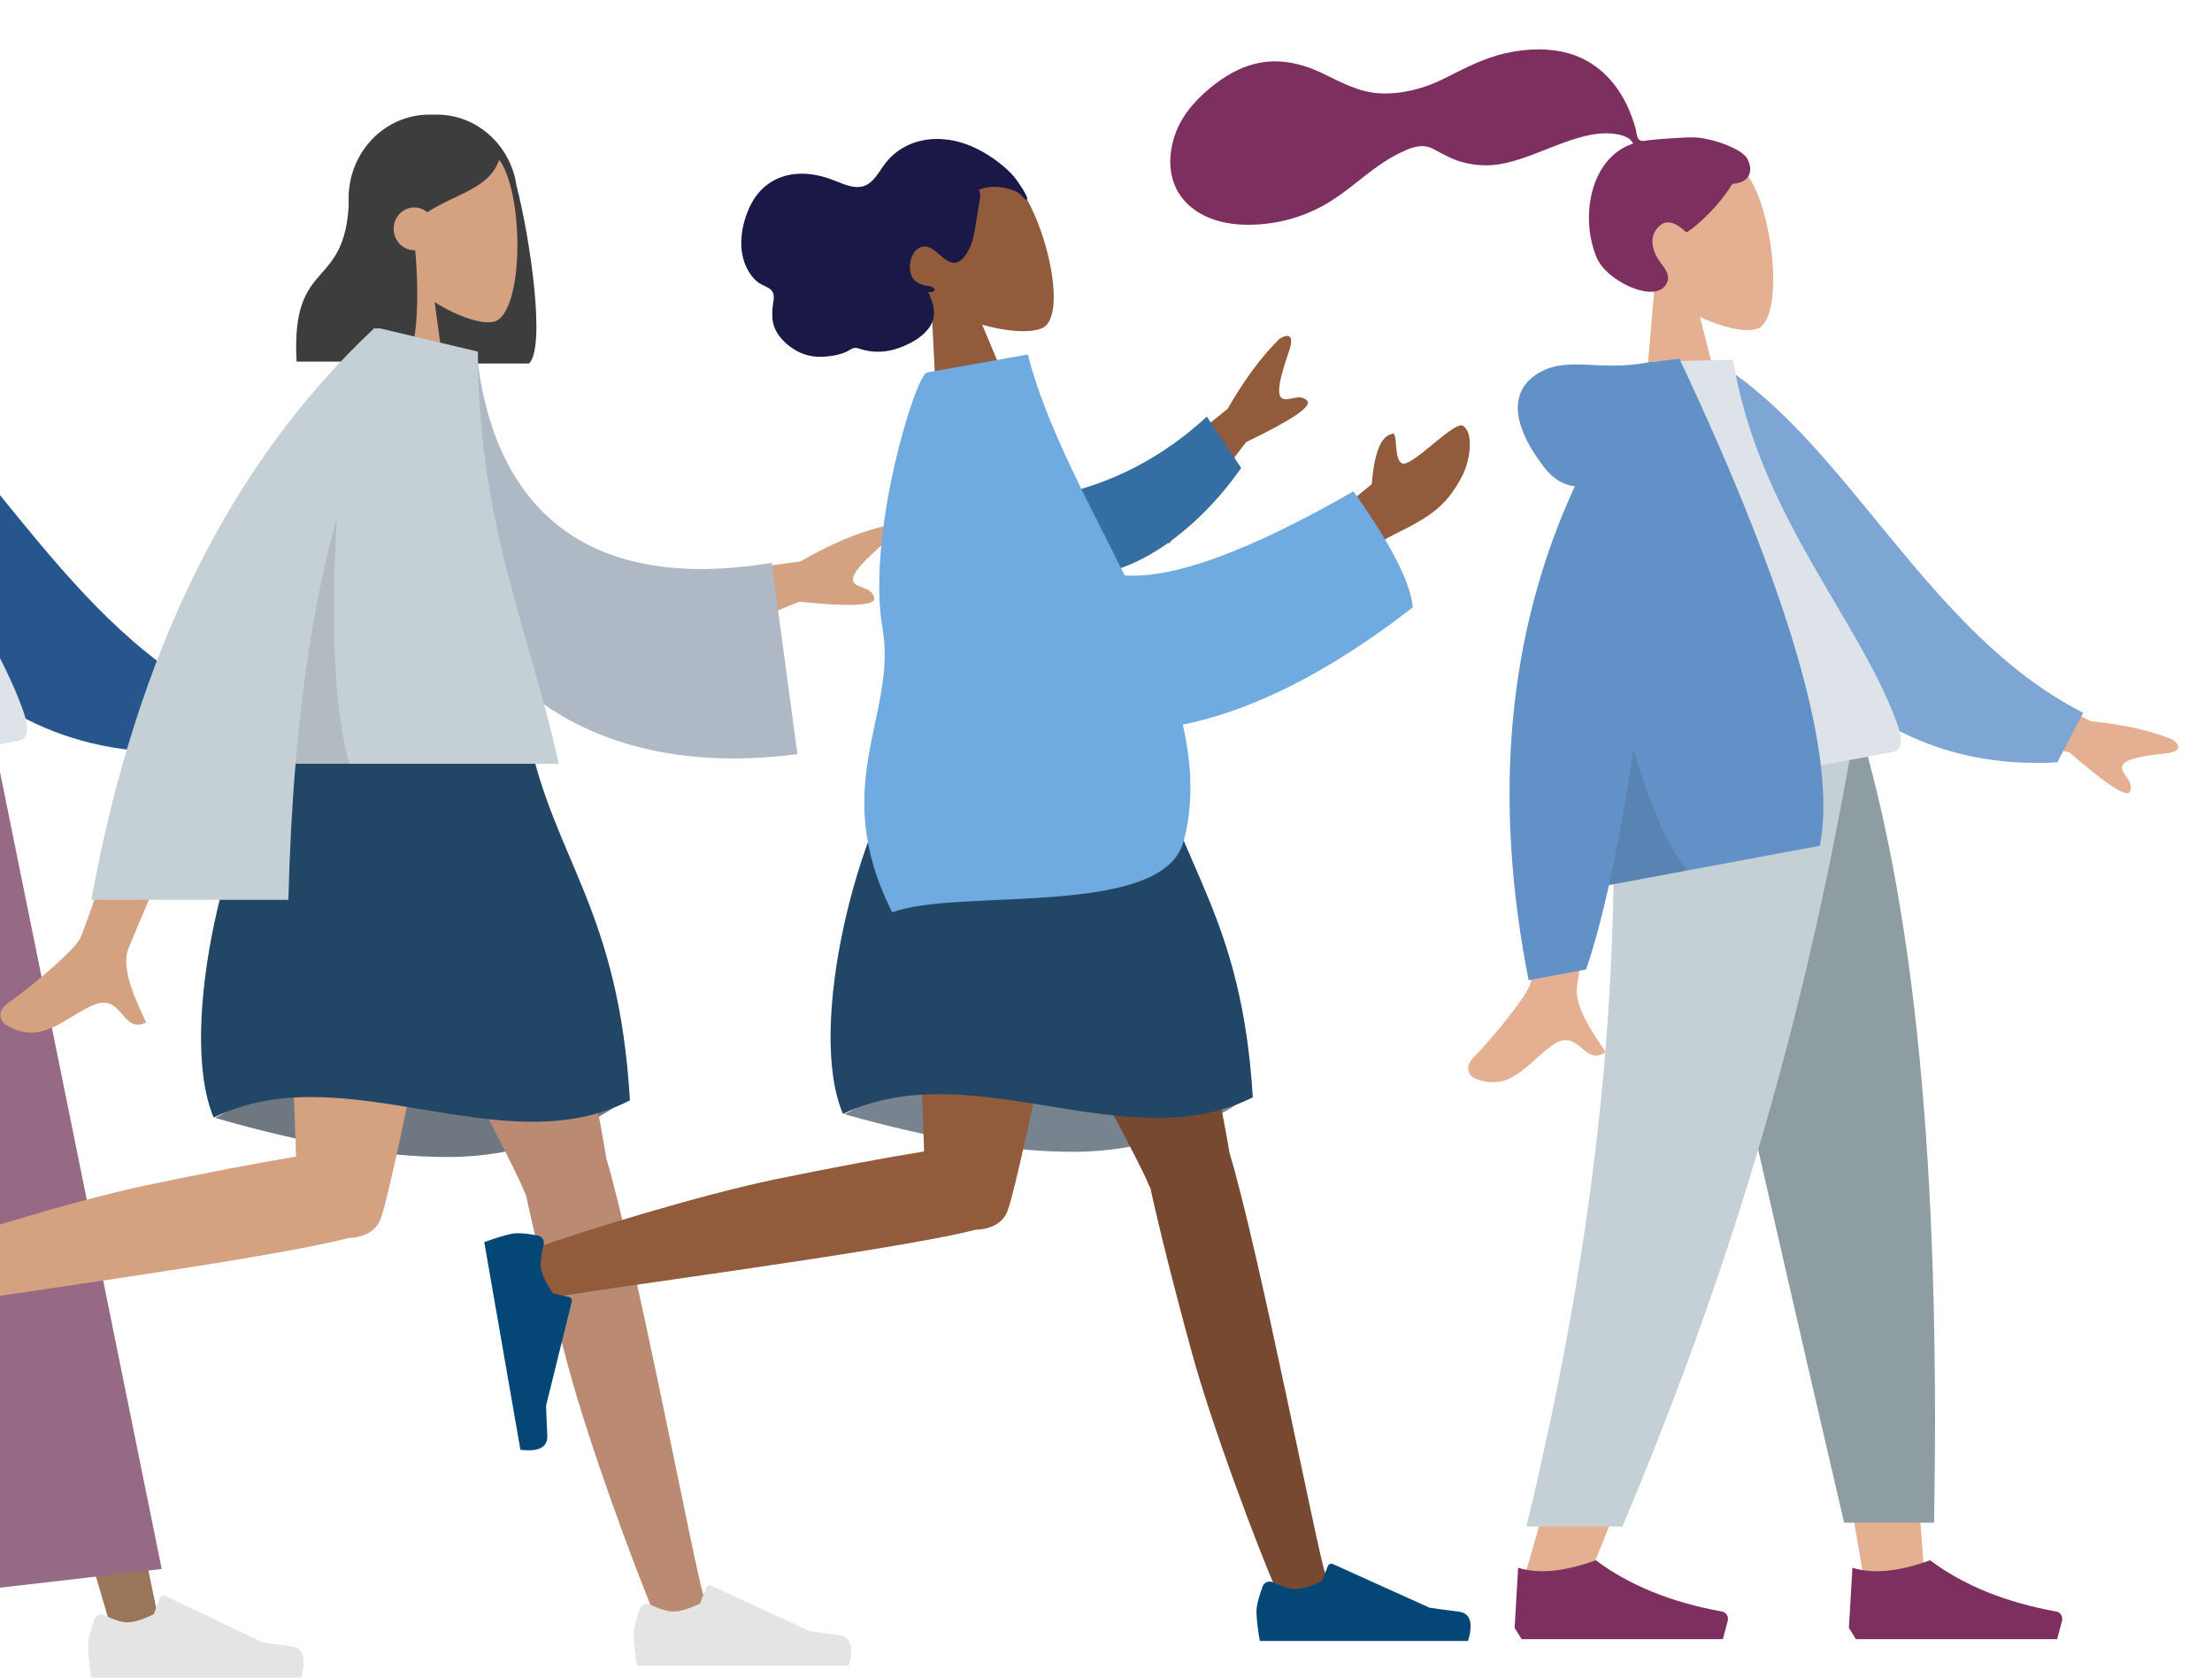 <svg width="637" height="483" viewBox="0 0 637 483" fill="none" xmlns="http://www.w3.org/2000/svg">
<path fill-rule="evenodd" clip-rule="evenodd" d="M-54.874 210.23L-2.358 351.918L32.865 471.703H46.773L-7.075 210.23L-54.874 210.23Z" fill="#997659"/>
<path fill-rule="evenodd" clip-rule="evenodd" d="M27.169 466.285C25.972 469.705 25.373 472.264 25.373 473.961C25.373 476.026 25.695 479.039 26.338 483C28.576 483 48.692 483 86.687 483C88.255 477.452 87.35 474.457 83.971 474.014C80.592 473.572 77.785 473.173 75.55 472.816L47.501 459.435C46.961 459.178 46.328 459.437 46.088 460.015C46.084 460.024 46.08 460.034 46.076 460.044L44.273 464.725C41.145 466.286 38.603 467.067 36.648 467.067C35.059 467.067 32.864 466.381 30.065 465.007C28.991 464.48 27.72 464.985 27.228 466.135C27.206 466.184 27.187 466.234 27.169 466.285Z" fill="#E4E4E4"/>
<path fill-rule="evenodd" clip-rule="evenodd" d="M-19.565 459.365L46.565 451.715L-2.445 210.23H-61.675L-19.565 459.365Z" fill="#966A84"/>
<path fill-rule="evenodd" clip-rule="evenodd" d="M27.033 183.958L64.975 203.898C74.523 204.797 82.676 206.619 89.435 209.364C91.111 210.493 93.325 213.002 87.252 213.642C81.179 214.282 74.818 215.246 74.35 217.578C73.882 219.911 77.937 221.829 76.749 225.081C75.958 227.249 69.885 223.333 58.532 213.335L22.825 204.918L27.033 183.958ZM-101.871 209.216L-79.836 205.153C-85.731 254.455 -88.985 280.638 -89.597 283.703C-90.975 290.597 -84.201 299.423 -81.127 304.273C-87.749 309.053 -89.073 296.227 -97.398 302.429C-104.997 308.089 -110.068 316.704 -120.663 312.227C-121.966 311.676 -123.733 309.012 -120.995 306.152C-114.175 299.029 -104.635 287.013 -103.663 283.467C-102.337 278.632 -101.74 253.881 -101.871 209.216Z" fill="#B28B67"/>
<path fill-rule="evenodd" clip-rule="evenodd" d="M-55.505 99.02L-46.668 95.636C-7.737 120.355 15.993 177.477 62.647 201.306L54.842 216.352C-18.609 220.439 -48.435 150.93 -55.505 99.02Z" fill="#27568E"/>
<path fill-rule="evenodd" clip-rule="evenodd" d="M-75.135 228.443C-38.6 221.55 -11.726 216.479 5.487 213.231C9.171 212.536 7.544 207.002 6.54 204.245C-5.042 172.416 -34.894 141.384 -42.631 94.426L-66.526 94.931C-80.333 131.501 -80.302 173.313 -75.135 228.443Z" fill="#DDE3E9"/>
<path fill-rule="evenodd" clip-rule="evenodd" d="M148.744 53.47C152.467 67.685 157.318 99.639 152.368 104.651H121.048C121.045 104.594 121.042 104.536 121.039 104.479C109.43 103.148 100.402 92.949 100.402 80.564V57.062C100.402 43.773 110.798 33 123.622 33H125.782C137.427 33 147.071 41.885 148.744 53.47Z" fill="#3D3D3D"/>
<path fill-rule="evenodd" clip-rule="evenodd" d="M112.565 76.077C107.588 70.023 104.22 62.605 104.783 54.292C106.405 30.342 138.578 35.611 144.836 47.699C151.094 59.787 150.35 90.45 142.262 92.61C139.037 93.472 132.165 91.361 125.172 86.993L129.561 119.175H103.642L112.565 76.077Z" fill="#D4A181"/>
<path fill-rule="evenodd" clip-rule="evenodd" d="M119.572 72.031C120.766 85.324 120.287 100.505 116.728 104.108H85.409C83.664 72.689 100.529 84.856 100.529 55.274C101.58 54.21 102.574 53.156 103.557 52.247L103.522 51.377C108.945 39.872 115.826 34.119 124.163 34.119C136.669 34.119 140.617 40.15 143.978 45.27C141.465 54.206 131.711 55.531 123.045 61.102C122.023 60.242 120.721 59.726 119.302 59.726C116.021 59.726 113.362 62.482 113.362 65.881C113.362 69.281 116.021 72.037 119.302 72.037C119.392 72.037 119.482 72.035 119.572 72.031Z" fill="#3D3D3D"/>
<path fill-rule="evenodd" clip-rule="evenodd" d="M61.963 321.842C87.871 329.352 110.224 333.106 129.021 333.106C147.819 333.106 165.278 327.324 181.401 315.76C156.047 308.052 135.168 304.198 118.762 304.198C102.356 304.198 83.423 310.079 61.963 321.842Z" fill="#6F7880"/>
<path fill-rule="evenodd" clip-rule="evenodd" d="M151.45 343.93C151.2 343.541 150.989 343.118 150.821 342.659C147.358 333.168 91.888 230.784 86.362 212.066H148.814C153.015 226.298 171.926 315.61 174.588 333.429C182.985 361.537 200.274 452.568 202.481 458.875C204.803 465.509 191.739 472.42 188.257 464.264C182.718 451.286 169.52 415.378 163.643 393.453C158.133 372.898 153.647 354.406 151.45 343.93Z" fill="#BA8B72"/>
<path fill-rule="evenodd" clip-rule="evenodd" d="M100.355 356.43C74.995 363.072 -17.766 375.08 -24.132 376.964C-30.68 378.901 -36.422 364.914 -28.328 361.884C-15.448 357.063 20.039 345.924 41.555 341.378C58.861 337.722 74.654 334.738 85.256 332.991C84.358 302.128 80.252 228.062 82.943 212.066H138.201C135.62 227.406 113.804 339.334 109.75 350.538C108.463 354.538 104.623 356.305 100.355 356.43Z" fill="#D4A181"/>
<path fill-rule="evenodd" clip-rule="evenodd" d="M184.293 463.208C183.085 466.55 182.48 469.051 182.48 470.71C182.48 472.729 182.805 475.674 183.454 479.545C185.713 479.545 206.017 479.545 244.367 479.545C245.95 474.123 245.036 471.195 241.626 470.762C238.215 470.33 235.382 469.94 233.126 469.591L204.815 456.512C204.27 456.26 203.631 456.514 203.388 457.078C203.384 457.088 203.38 457.098 203.376 457.107L201.556 461.682C198.399 463.209 195.834 463.972 193.86 463.972C192.256 463.972 190.041 463.301 187.216 461.958C186.131 461.443 184.849 461.936 184.352 463.06C184.331 463.109 184.311 463.158 184.293 463.208Z" fill="#E4E4E4"/>
<path fill-rule="evenodd" clip-rule="evenodd" d="M83.122 212.066C107.473 204.846 130.512 204.846 152.241 212.066C159.801 247.809 178.171 261.995 181.401 316.796C144.682 335.703 99.322 303.311 61.523 321.749C50.723 295.959 65.843 233.85 83.122 212.066Z" fill="#224666"/>
<path fill-rule="evenodd" clip-rule="evenodd" d="M187.881 167.647L230.522 161.62C239.052 156.703 246.899 153.375 254.063 151.634C256.079 151.573 259.286 152.333 254.508 156.46C249.731 160.588 244.883 165.154 245.734 167.357C246.585 169.56 251.029 168.74 251.765 172.128C252.255 174.387 245.044 174.754 230.131 173.229L195.531 187.444L187.881 167.647ZM53.93 177.875L77.579 177.967C51.647 238.439 38.126 270.102 37.015 272.954C34.516 279.372 39.805 289.147 42.066 294.399C34.701 297.815 35.485 285.166 26.194 289.645C17.713 293.734 11.262 301.143 1.464 294.877C0.259 294.107 -1.061 291.207 2.128 288.941C10.075 283.294 21.526 273.412 23.073 270.159C25.183 265.724 35.468 234.962 53.93 177.875Z" fill="#D4A181"/>
<path fill-rule="evenodd" clip-rule="evenodd" d="M118.707 100.15L137.223 101.428C141.784 144.181 166.623 171.186 222.236 162.044L229.625 217.1C177.646 224.062 132.06 202.497 122.717 144.108C120.299 128.994 118.389 113.264 118.707 100.15Z" fill="#AFB9C5"/>
<path fill-rule="evenodd" clip-rule="evenodd" d="M109.572 94.572L137.626 101.23C137.626 151.233 152.997 183.136 160.881 219.9H85.113C84.046 232.603 83.39 245.66 83.049 259.07H26.316C39.172 188.187 66.307 133.348 107.719 94.554H109.557L109.572 94.572Z" fill="#C5CFD6"/>
<path fill-rule="evenodd" clip-rule="evenodd" d="M97.067 148.564C95.115 179.723 96.263 203.501 100.513 219.9H85.113C87.228 194.734 90.958 170.956 97.067 148.564Z" fill="black" fill-opacity="0.1"/>
<path fill-rule="evenodd" clip-rule="evenodd" d="M268.161 86.571C261.941 82.232 256.914 76.21 255.405 68.343C251.059 45.676 282.948 42.272 291.871 51.887C300.794 61.502 307.626 90.177 300.466 94.27C297.611 95.902 290.558 95.714 282.833 93.46L294.92 122.223L270.273 128.908L268.161 86.571Z" fill="#915B3C"/>
<path fill-rule="evenodd" clip-rule="evenodd" d="M295.532 56.298C294.903 54.908 293.878 53.454 293.032 52.207C291.942 50.6 290.579 49.255 289.146 48.027C286.448 45.715 283.434 43.783 280.293 42.354C274.556 39.743 267.969 39.126 262.268 41.453C259.389 42.628 256.804 44.561 254.852 47.14C253.088 49.471 251.624 52.594 248.796 53.558C245.719 54.605 242.11 52.587 239.142 51.541C235.797 50.361 232.41 49.759 228.956 50.105C223.17 50.684 218.466 53.992 215.866 59.63C213.098 65.63 212.045 73.614 216.431 79.379C217.247 80.451 218.154 81.295 219.293 81.889C220.338 82.434 221.838 82.909 222.506 84.051C223.215 85.266 222.583 87.252 222.477 88.551C222.326 90.411 222.305 92.326 222.968 94.123C224.058 97.074 226.704 99.456 229.217 100.908C231.774 102.386 234.568 102.873 237.367 102.689C239.235 102.565 241.1 102.271 242.867 101.647C243.744 101.338 244.467 100.872 245.282 100.437C246.073 100.013 246.605 100.112 247.444 100.386C251.343 101.66 255.139 101.532 258.891 100.168C262.057 99.016 265.579 97.209 267.627 94.246C269.9 90.956 268.931 87.531 267.268 84.043C268.097 84.211 270.181 83.89 268.584 82.755C267.952 82.306 266.984 82.315 266.279 82.141C265.459 81.939 264.596 81.623 263.869 81.127C260.933 79.122 261.792 73.189 264.381 71.548C268.227 69.109 270.753 74.854 274.155 75.595C276.111 76.02 277.588 74.313 278.547 72.718C279.831 70.582 280.423 68.052 280.843 65.528C281.19 63.449 281.471 61.36 281.836 59.285C282.007 58.317 282.741 55.51 281.791 54.725C284.632 53.305 288.31 53.661 291.333 54.615C292.583 55.01 293.597 55.544 294.487 56.598C294.677 56.824 295.147 57.521 295.489 57.462C296.126 57.352 295.69 56.647 295.532 56.298Z" fill="#191847"/>
<path fill-rule="evenodd" clip-rule="evenodd" d="M243.188 320.778C268.694 328 290.699 331.611 309.204 331.611C327.709 331.611 344.897 326.05 360.769 314.929C335.81 307.517 315.255 303.81 299.104 303.81C282.953 303.81 264.315 309.466 243.188 320.778Z" fill="#77838E"/>
<path fill-rule="evenodd" clip-rule="evenodd" d="M331.284 342.02C331.038 341.646 330.83 341.239 330.665 340.798C327.256 331.671 272.649 233.209 267.208 215.208H328.689C332.825 228.894 351.442 314.785 354.062 331.922C362.329 358.953 379.349 446.496 381.522 452.561C383.807 458.941 370.946 465.587 367.519 457.744C362.066 445.263 349.073 410.731 343.287 389.646C337.864 369.878 333.447 352.094 331.284 342.02Z" fill="#784931"/>
<path fill-rule="evenodd" clip-rule="evenodd" d="M280.984 354.041C256.019 360.429 164.7 371.977 158.433 373.788C151.987 375.651 146.334 362.2 154.303 359.286C166.981 354.65 201.917 343.937 223.099 339.566C240.136 336.05 255.682 333.181 266.12 331.5C265.236 301.82 261.194 230.592 263.843 215.208H318.242C315.701 229.96 294.224 337.6 290.232 348.375C288.966 352.221 285.186 353.921 280.984 354.041Z" fill="#915B3C"/>
<path fill-rule="evenodd" clip-rule="evenodd" d="M154.881 355.705C151.548 355.077 149.105 354.902 147.552 355.179C145.664 355.516 142.964 356.326 139.453 357.609C139.839 359.827 143.31 379.754 149.866 417.392C155.21 418.04 157.793 416.654 157.614 413.235C157.436 409.815 157.317 406.97 157.257 404.697L164.654 374.727C164.796 374.15 164.45 373.566 163.88 373.422C163.87 373.42 163.86 373.417 163.851 373.415L159.26 372.393C157.292 369.549 156.139 367.159 155.802 365.222C155.528 363.648 155.777 361.362 156.55 358.364C156.846 357.214 156.166 356.038 155.029 355.738C154.98 355.725 154.931 355.714 154.881 355.705Z" fill="#044776"/>
<path fill-rule="evenodd" clip-rule="evenodd" d="M363.617 456.728C362.427 459.942 361.833 462.347 361.833 463.943C361.833 465.884 362.152 468.716 362.791 472.44C365.015 472.44 385.003 472.44 422.757 472.44C424.315 467.225 423.415 464.409 420.058 463.993C416.701 463.577 413.912 463.202 411.691 462.867L383.819 450.289C383.283 450.046 382.654 450.29 382.415 450.833C382.411 450.843 382.407 450.852 382.403 450.861L380.612 455.261C377.504 456.729 374.978 457.463 373.035 457.463C371.456 457.463 369.276 456.817 366.494 455.526C365.427 455.031 364.164 455.505 363.675 456.586C363.654 456.633 363.634 456.68 363.617 456.728Z" fill="#044776"/>
<path fill-rule="evenodd" clip-rule="evenodd" d="M264.02 215.208C287.991 208.265 310.673 208.265 332.064 215.208C339.506 249.582 357.59 263.224 360.77 315.925C324.621 334.108 279.968 302.958 242.756 320.689C232.124 295.887 247.009 236.157 264.02 215.208Z" fill="#224666"/>
<path fill-rule="evenodd" clip-rule="evenodd" d="M320.718 144.303L353.551 117.667C358.329 109.323 363.301 102.617 368.466 97.551C370.126 96.473 373.181 95.455 371.167 101.245C369.153 107.035 367.292 113.217 369.068 114.573C370.844 115.929 374.173 112.998 376.424 115.376C377.925 116.961 372.058 120.935 358.822 127.3L336.679 156.49L320.718 144.303ZM380.598 151.144L395.016 139.417C395.753 130.389 397.674 125.57 400.78 124.96C402.977 123.406 400.708 135.052 405.08 133.297C409.452 131.542 419.072 121.229 421.275 122.581C424.534 124.581 423.356 132.719 421.057 137.074C416.76 145.212 412.597 148.475 401.813 153.701C396.175 156.433 390.348 160.933 384.332 167.199L380.598 151.144Z" fill="#915B3C"/>
<path fill-rule="evenodd" clip-rule="evenodd" d="M302.237 142.974C314.943 140.566 331.443 134.814 347.528 119.942L357.438 134.731C347.131 149.512 331.361 162.96 315.924 165.265C303.76 167.082 294.992 153.364 302.237 142.974Z" fill="#346EA2"/>
<path fill-rule="evenodd" clip-rule="evenodd" d="M323.863 165.666C337.971 166.666 359.932 158.597 389.746 141.461C400.515 156.577 406.214 167.706 406.844 174.85C382.07 194.15 359.802 204.759 340.607 208.623C343.235 220.088 343.762 231.35 340.84 242.247C334.832 264.651 275.217 255.537 256.951 262.686C238.316 225.843 258.47 205.921 254.147 180.991C249.412 153.689 263.746 107.806 266.931 107.238L295.983 102.052C301.218 122.614 313.288 144.15 323.863 165.666Z" fill="#6FAAE0"/>
<path fill-rule="evenodd" clip-rule="evenodd" d="M476.47 82.32C471.111 77.117 467.114 70.408 466.717 62.361C465.572 39.174 496.44 40.302 503.678 51.141C510.916 61.979 513.636 91.501 506.264 94.562C503.324 95.783 496.622 94.597 489.552 91.258L497.273 121.612L472.878 124.777L476.47 82.32Z" fill="#E5B091"/>
<path fill-rule="evenodd" clip-rule="evenodd" d="M488.22 39.572C484.94 39.432 476.238 40.172 474.642 40.38C473.622 40.512 472.545 40.902 471.825 39.99C471.236 39.244 471.258 37.849 471.001 36.928C470.703 35.857 470.334 34.81 469.963 33.766C468.906 30.795 467.507 28.019 465.706 25.476C462.326 20.706 457.782 17.216 452.363 15.545C446.378 13.7 439.877 13.943 433.823 15.26C427.345 16.67 421.687 19.721 415.759 22.671C410.109 25.482 404.037 27.088 397.763 26.887C391.442 26.685 386.342 23.74 380.717 21.046C374.959 18.289 368.575 16.825 362.302 18.166C356.447 19.418 351.298 22.704 346.81 26.784C342.611 30.602 339.288 34.971 337.792 40.706C336.182 46.876 336.933 53.322 341.306 58.023C347.643 64.837 358.011 65.467 366.426 64.178C371.294 63.434 375.977 61.87 380.386 59.559C386.266 56.478 391.126 51.917 396.51 48.03C399.037 46.206 401.685 44.633 404.507 43.382C407.245 42.167 409.994 41.416 412.772 42.894C415.712 44.457 418.365 46.023 421.612 46.819C424.728 47.583 427.961 47.817 431.134 47.378C437.309 46.526 443.166 43.7 449.01 41.558C453.776 39.811 458.885 38.024 464 38.445C466.134 38.62 469.283 39.146 470.301 41.336C457.923 45.403 454.874 62.594 459.854 74.277C462.542 80.583 475.011 86.744 479.112 82.714C481.71 80.16 479.646 77.518 478.305 75.772C475.739 72.426 474.464 67.867 478.141 64.828C481.314 62.208 485.515 66.908 485.583 66.894C486.515 66.693 494.085 60.776 498.865 52.954C504.434 52.583 504.825 48.621 503.139 45.642C501.453 42.662 492.752 39.766 488.22 39.572Z" fill="#7D305F"/>
<path fill-rule="evenodd" clip-rule="evenodd" d="M481.23 213.264L518.743 349.877L536.388 452.448H554.097L536.419 213.264H481.23Z" fill="#E5B091"/>
<path fill-rule="evenodd" clip-rule="evenodd" d="M464.371 213.264C466.989 284.234 465.956 322.942 465.371 329.39C464.785 335.838 461.459 379.022 438.795 454.612H457.215C487.229 382.096 497.707 338.913 501.149 329.39C504.591 319.868 514.758 281.159 529.601 213.264H464.371Z" fill="#E5B091"/>
<path fill-rule="evenodd" clip-rule="evenodd" d="M480.425 213.264C490.183 260.273 507.059 335.311 531.055 438.378H556.958C558.871 332.589 550.732 262.963 536.638 213.264H480.425Z" fill="#8E9DA1"/>
<path fill-rule="evenodd" clip-rule="evenodd" d="M464.24 213.264C466.804 284.234 460.16 354.152 439.581 439.483H467.217C497.286 368.049 518.838 298.476 533.567 213.264H464.24Z" fill="#C5CFD6"/>
<path fill-rule="evenodd" clip-rule="evenodd" d="M436.17 468.682L437.186 451.365C443.137 453.205 450.59 452.483 459.546 449.201C469.175 456.41 481.297 461.332 495.913 463.968C497.028 464.169 497.777 465.287 497.587 466.466C497.575 466.542 497.559 466.617 497.539 466.692L496.133 471.929H459.546H438.203L436.17 468.682Z" fill="#7D305F"/>
<path fill-rule="evenodd" clip-rule="evenodd" d="M532.435 468.682L533.451 451.365C539.401 453.205 546.854 452.483 555.81 449.201C565.44 456.41 577.562 461.332 592.177 463.968C593.292 464.169 594.042 465.287 593.852 466.466C593.839 466.542 593.823 466.617 593.803 466.692L592.398 471.929H555.81H534.467L532.435 468.682Z" fill="#7D305F"/>
<path fill-rule="evenodd" clip-rule="evenodd" d="M565.801 188.695L602.137 207.666C611.277 208.528 619.083 210.265 625.555 212.878C627.16 213.952 629.282 216.337 623.469 216.94C617.656 217.542 611.568 218.452 611.121 220.667C610.675 222.882 614.558 224.707 613.423 227.795C612.667 229.853 606.851 226.129 595.975 216.623L561.789 208.599L565.801 188.695ZM442.426 212.574L463.516 208.734C457.91 255.555 454.815 280.42 454.231 283.33C452.918 289.877 459.409 298.265 462.356 302.874C456.02 307.408 454.743 295.226 446.778 301.109C439.508 306.478 434.661 314.657 424.515 310.395C423.268 309.871 421.574 307.339 424.193 304.625C430.716 297.865 439.839 286.461 440.767 283.094C442.033 278.503 442.586 254.996 442.426 212.574Z" fill="#E5B091"/>
<path fill-rule="evenodd" clip-rule="evenodd" d="M486.726 107.952L495.183 104.746C532.469 128.256 555.228 182.53 599.906 205.202L592.446 219.486C522.137 223.304 493.534 157.261 486.726 107.952Z" fill="#7EA6D4"/>
<path fill-rule="evenodd" clip-rule="evenodd" d="M468.034 230.858C503.002 224.342 528.723 219.549 545.198 216.479C548.724 215.822 547.162 210.565 546.2 207.945C535.089 177.705 506.489 148.205 499.047 103.599L476.173 104.058C462.984 138.78 463.046 178.492 468.034 230.858Z" fill="#DDE3E9"/>
<path fill-rule="evenodd" clip-rule="evenodd" d="M453.513 139.995C450.116 139.616 447.174 137.802 444.687 134.555C433.963 120.558 435.476 111.469 443.702 107.041C451.927 102.614 460.645 106.952 474.497 104.371C475.251 104.23 475.949 104.152 476.592 104.135L483.63 103.256C515.569 171.134 529.053 217.88 524.083 243.492L463.349 254.81C461.23 264.348 459.031 272.45 456.753 279.117L440.204 282.201C429.767 229.271 434.203 181.869 453.513 139.995Z" fill="#6291C7"/>
<path fill-rule="evenodd" clip-rule="evenodd" d="M470.439 215.571C475.167 232.105 480.316 243.784 485.888 250.61L463.349 254.81C465.821 243.684 468.184 230.604 470.439 215.571Z" fill="black" fill-opacity="0.1"/>
</svg>
